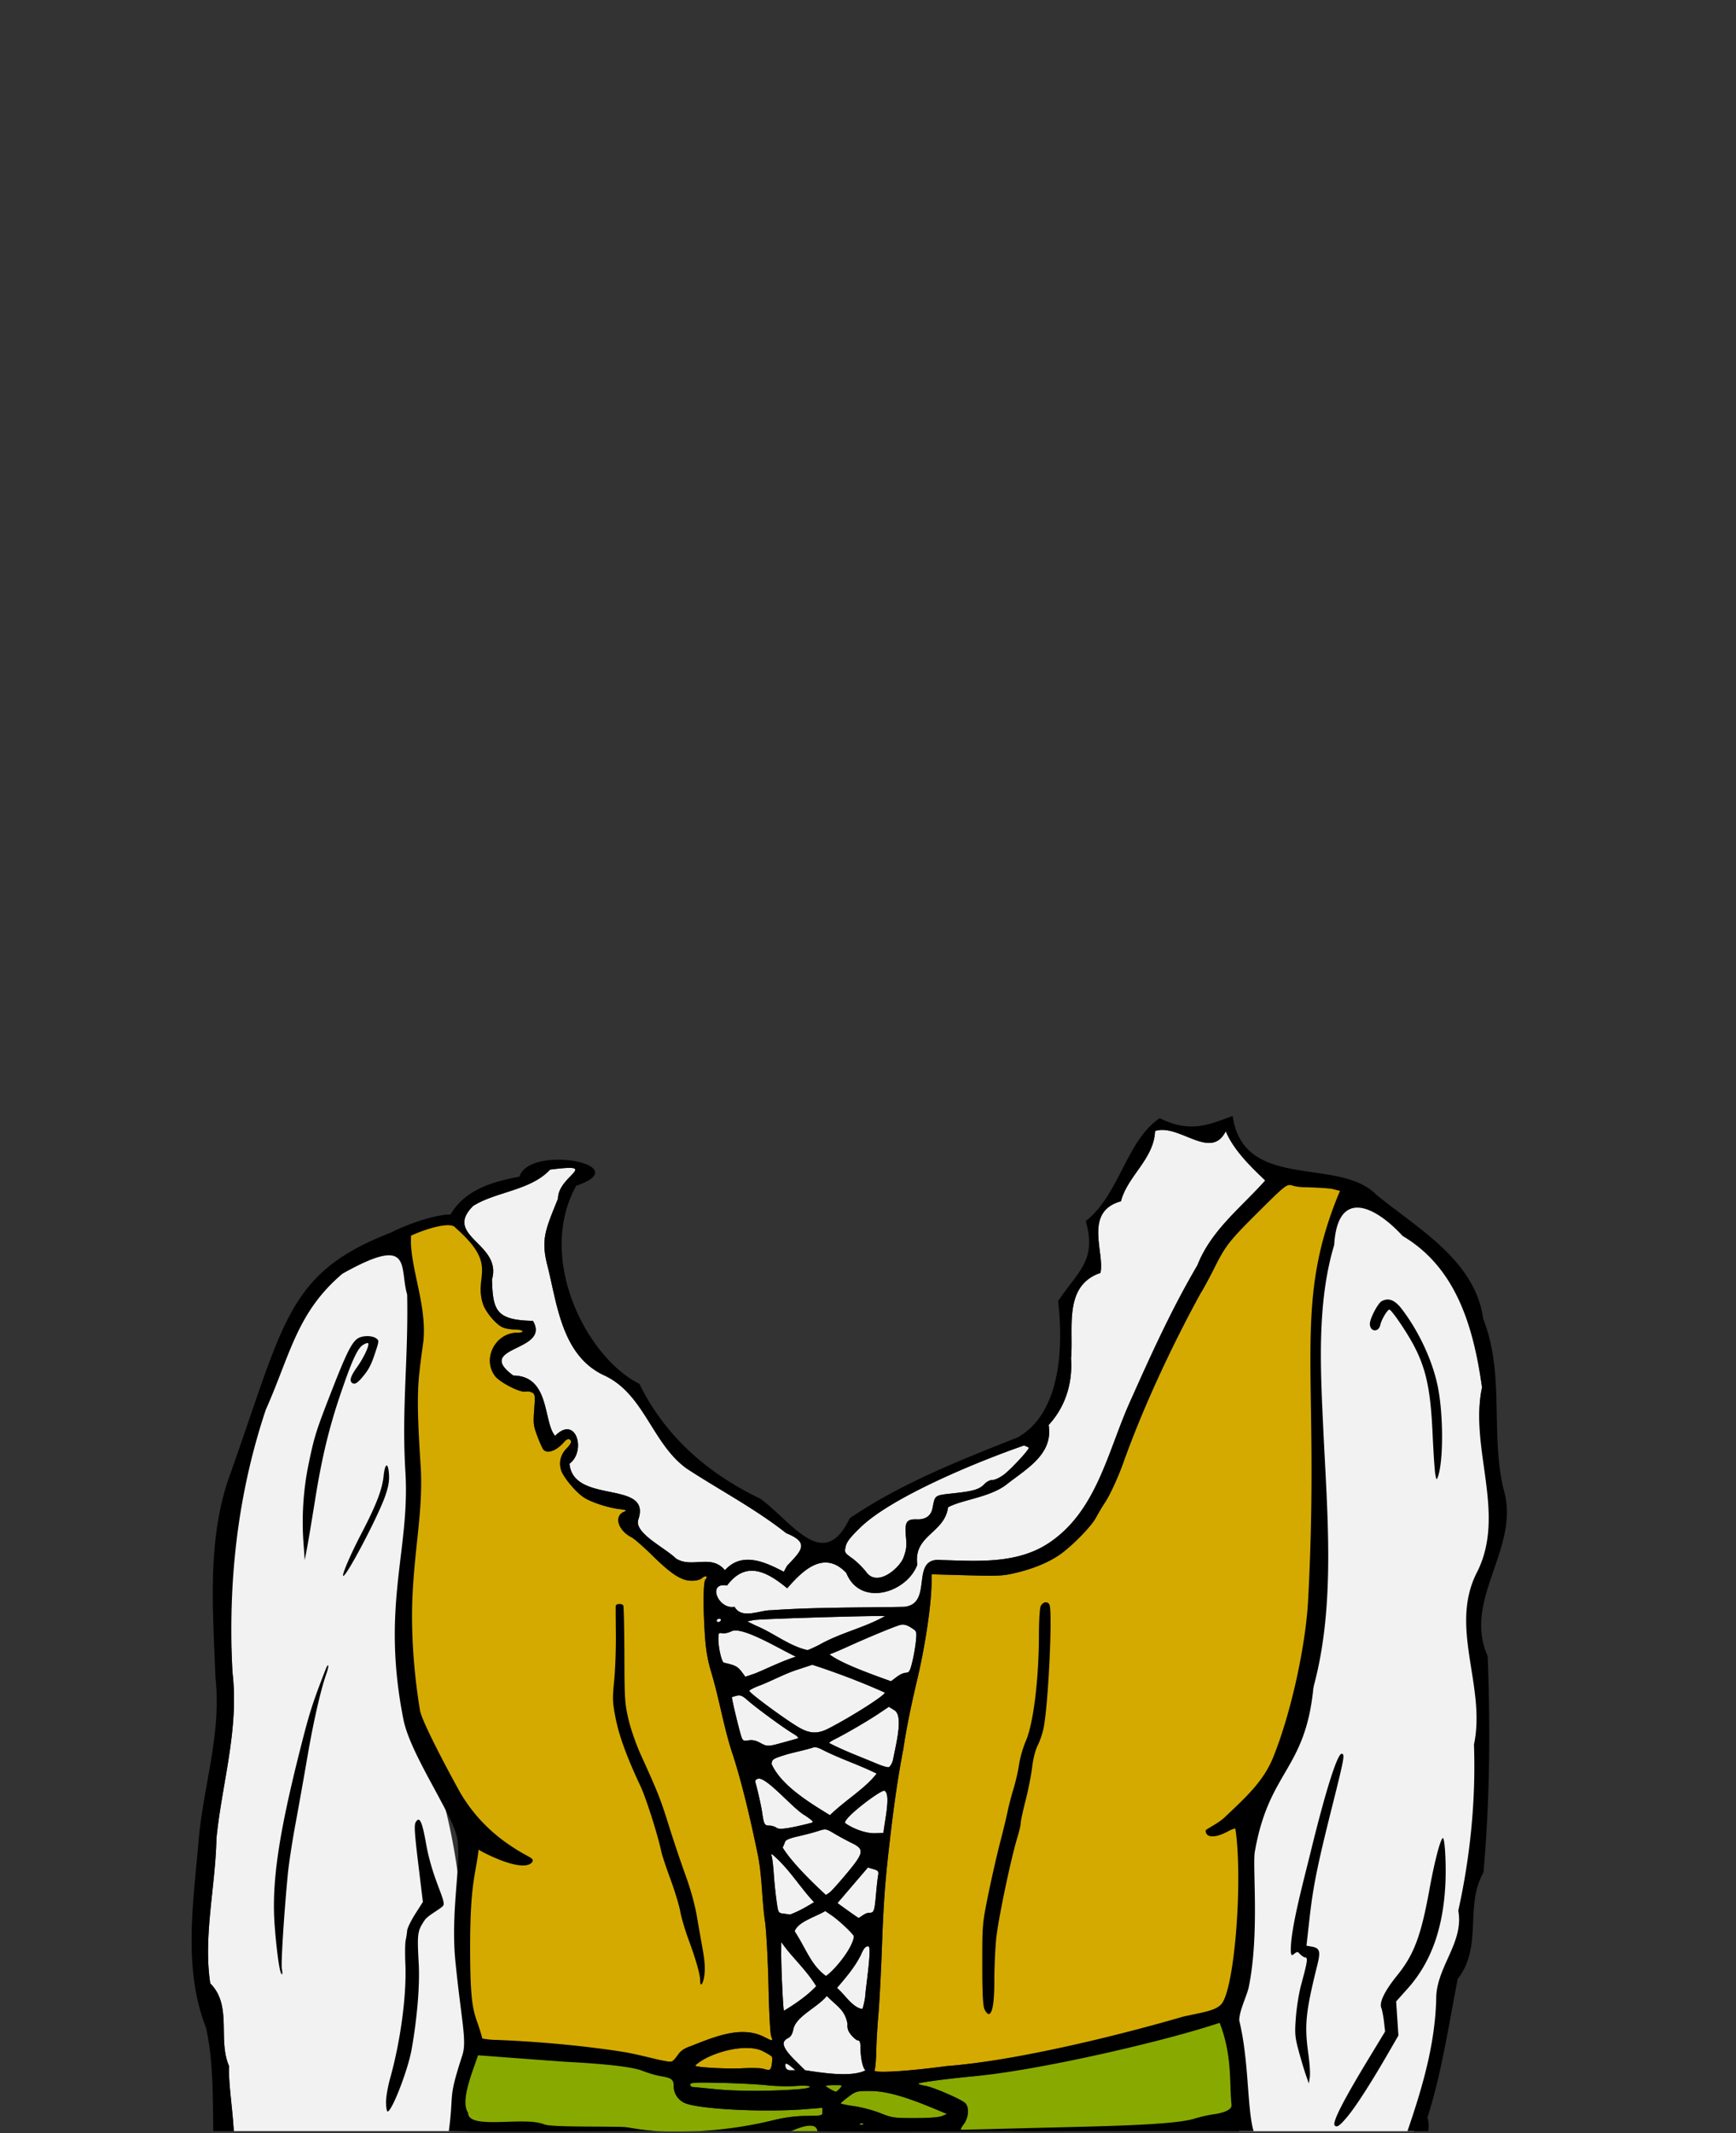 <svg xmlns="http://www.w3.org/2000/svg" width="1278.065" height="1569.494" viewBox="0 0 338.155 415.262">
  <rect x="0" y="0" width="338.155" height="415.262" fill="#333333" stroke="none"/>
  <path fill="none" d="M.5.5h337.155v414.262H.5z" paint-order="stroke fill markers"/>
  <path class="outfit02" fill="#d4aa00" d="M145.431 398.703c1.182.004 2.257.183 3.094.586.912.462 1.735.965 1.83 1.118.094.153.086.808-.019 1.455-.196 1.21-.34 1.283-1.716.873-.443-.132-2.188-.17-3.878-.086-3.287.165-9.318-.175-9.318-.525 1.947-1.861 6.46-3.432 10.007-3.421zm-56.718-160.67c.139.004 4.16 5.441 4.264 5.49 5.386 2.451-.965 4.787 1.215 10.642.702 1.6 2.385 3.56 3.595 4.185.496.256 1.552.466 2.347.466.795 0 1.535.145 1.645.322.12.195-.324.322-1.124.322-4.194.06-6.83 5.167-4.137 8.54 1.137 1.295 4.914 3.174 5.876 2.922.338-.088.9-.008 1.249.178.586.313.617.562.415 3.314-.2 2.711-.145 3.17.609 5.172.454 1.208.986 2.39 1.182 2.625.736.887 2.594.211 4.005-1.458.384-.454.832-.694 1.046-.561.582.36.455.76-.584 1.846-1.135 1.189-1.495 2.717-.996 4.23.463 1.403 2.971 4.368 4.486 5.303 1.517.936 4.57 1.932 6.788 2.213 1.367.174 1.602.279 1.068.477-2.13.788-1.359 3.633 1.364 5.031.53.273 2.359 1.869 4.062 3.546 3.702 3.647 5.656 4.9 7.663 4.906.88.003 1.648-.199 2.013-.53.658-.59 1.256-.325.646.284-.44.441-.478 5.485-.082 11.197.182 2.617.544 4.645 1.236 6.92 1.614 5.376 2.445 10.93 4.264 16.258 1.658 5.123 3.35 12.243 4.672 18.672 1.01 4.553.85 9.24 1.561 13.843.256 2.213.544 7.874.643 12.58.098 4.707.325 8.944.505 9.417.394 1.038.352 1.044-1.36.163-4.384-2.205-9.44-.134-14.308 1.805-1.168.38-1.905.864-2.4 1.572-.392.562-.865 1.128-1.05 1.258-.38.267-.519.263-2.134-.052-1.136-.222-4.875-.282-7.592-1.12-5.19-1.6-26.761 2.271-29.214-1.974-3.736-9.392-1.804-21.855-1.793-31.307.019-17.154-7.822-22.812-11.569-38.858-.538-24.419 1.229-32.335 1.33-54.772-1.631-13.848-.346-26.44-.075-32.532 1.905-1.501 6.44-2.15 8.669-2.535zm162.536-7.353c2.401.526 8.39-.138 10.434.363-10.303 34.04-3.934 56.47-5.124 80.472-.436 8.647-5.794 22.987-8.046 32.284-3.504 15.237-5.369 33.166-8.445 46.658.1 4.15-4.98 1.957-4.98 1.957-11.28 3.305-36.694 8.732-50.784 9.823-7.655 1.035-14.334 1.417-13.952.798.146-.236.296-1.89.333-3.674.037-1.784.224-4.982.415-7.106.191-2.125.497-7.92.679-12.878.317-8.613.592-12.58 1.316-18.993.748-6.66 1.55-13.09 2.879-19.96.586-4.08 1.666-9.14 2.75-13.681 1.559-6.66 2.732-14.696 2.732-18.741v-1.517l6.841.19c6.278.173 7.078.132 9.715-.503 3.25-.782 6.11-1.956 8.223-3.378 2.407-1.619 6.278-5.543 7.248-7.346a42.42 42.42 0 0 1 1.785-2.99c.912-1.352 2.545-4.903 3.535-7.69 3.787-10.591 9.25-22.391 14.989-32.873.56-.886 1.78-3.125 2.708-4.977 2.291-4.569 2.887-5.316 9.342-11.716 3.697-3.666 4.635-4.534 5.407-4.522z"/>
  <path class="outfit03" fill="#8a0" d="M157.707 413.829c1.341-.164 1.514.568 1.525 1.055h-5.26c.984-.361 2.567-1.179 3.735-1.055zm10.202-.449c.112.005.208.035.261.088.107.107-.083.183-.422.17-.375-.016-.451-.092-.195-.195a.885.885 0 0 1 .356-.063zm.96-6.3c.293 0 .622 0 .998.004 4.454.117 10.084 2.578 14.583 4.465l-.933.399c-.587.25-2.55.398-5.28.402-4.089.003-4.489-.054-6.76-.967-1.328-.533-3.61-1.14-5.07-1.348-1.461-.208-2.656-.454-2.644-.548.01-.093.695-.677 1.529-1.297 1.304-.967 1.528-1.104 3.577-1.11zm-6.356-1.144c1.639 0 1.652.008 1.077.644-.32.354-.669.637-.775.631-.32-.021-1.962-.962-1.962-1.123 0-.083.747-.152 1.66-.152zm-25.083-.491c.8.006 1.806.023 3.061.052 3.32.077 7.353.286 8.962.467 1.608.18 4.096.244 5.528.141 1.501-.107 2.683-.057 2.791.117.107.172-.752.383-1.988.487-5.065.427-12.068.444-16.178.037-2.39-.236-4.527-.443-4.748-.459-.222-.016-.403-.231-.403-.479 0-.28.57-.38 2.975-.363zm-44.156-5.933c.147.017.314.164.605.427.44.399 23.516 1.325 24.724 1.415 1.918.144 3.4.55 6.675 1.83 1.062.416 2.583.86 3.38.987 2.163.344 2.576.656 2.576 1.949 0 1.375.748 2.585 1.997 3.23 2.398 1.241 15.39 1.935 23.676 1.266l3.3-.266v.771c0 .758-.054.772-3.139.805-2.174.024-4.174.287-6.517.86-2.59.628-5.539 1.36-8.763 1.765-5.301.4-14.06.744-18.252-.167a43.21 43.21 0 0 1-1.297-.222c-2.354-.309-27.872.454-29.457-.206-3.877-1.614-2.729-2.554-2.676-5.997.048-3.07.973-5.892 2.48-7.833.344-.442.5-.636.688-.614zm144.305-5.706c1.725 2.642 2.635 13.353 3.902 16.594 0 .817-1.327 1.453-3.703 1.773-.885.12-2.478.489-3.54.82-4.184 1.306-20.465 1.486-33.788 1.831-1.87.049-1.886.047-3.514.09l-9.99-.062c.057-.184.492-.934.771-1.3.996-1.306 1.125-3.382.258-4.155-.883-.786-6.227-3.084-7.734-3.325-.748-.12-1.36-.316-1.36-.435 0-.207 6.667-1.073 11.428-1.485 16.587-4.225 40.13-11.55 47.27-10.346z"/>
  <path class="outfit01" fill="#f2f2f2" d="M161.054 388.574c2.137 2.156 3.471 2.667 4.032 5.399-.07.955.107 1.474.765 2.256.47.559 1.059 1.015 1.309 1.015.326 0 .462.431.462 1.53.01 1.93.473 3.966.974 4.275-2.68 1.4-8.368.51-11.75-.01l-3.407.437c-2.341-2.32-1.355-6.005-.017-6.647.61-.292.91-.771 1.128-1.807.55-2.516 4.679-4.198 6.504-6.448zm8.095-9.673c.76-.003-.564 8.268-.635 9.967-.214 1.243-.467 2.25-.564 2.24-1.916-.286-3.42-2.868-4.91-4.091 1.767-2.105 3.357-3.885 4.616-6.35.6-1.387.917-1.761 1.493-1.766zm-16.967-.81.712.964c1.716 2.263 4.361 4.736 6.093 7.616-1.712 1.828-4.148 3.502-6.281 4.779-.152 0-.548-8.341-.536-11.267zm8.568-6.05 1.188.808c1.519 1.031 4.388 3.742 4.388 4.145-.195 2.163-3.578 6.402-5.437 7.696-2.935-2.155-3.784-5.157-6.095-8.707.632-1.869 4.13-2.815 5.956-3.942zm8.312-8.474 1.071.32c.97.292 1.055.416.903 1.307-.092.542-.257 1.999-.366 3.238-.323 3.677-.412 3.944-1.313 3.944-.817.016-1.418.641-2.09 1.018-.075-.015-1.036-.674-2.136-1.464l-2-1.436 2.966-3.464zm-18.759-2.587c.103-.016.402.253 1.045.853 2.738 2.592 4.813 5.964 7.222 8.486-1.65 1-2.946 1.75-4.67 2.408-.159-.028-.744-.11-1.3-.18-.997-.125-1.014-.157-1.354-2.603a84.669 84.669 0 0 1-.516-5.053c-.094-1.417-.265-2.938-.38-3.38-.087-.333-.126-.518-.046-.531zm10.43-4.823c.455.019.871.265 1.816.827a54.703 54.703 0 0 0 3.374 1.823c2.483 1.204 2.376 1.876-.926 5.84-1.44 1.728-2.924 3.392-3.3 3.697-.375.306-.755.554-.844.549-3.607-3.319-6.941-6.808-8.405-9.219a7.44 7.44 0 0 0 .473-1.11c.11-.36.923-.702 2.518-1.058 1.295-.29 3.047-.75 3.891-1.025.67-.218 1.048-.34 1.403-.324zm11.52-7.553c.068-.003.106.022.11.074 1.161.774-.036 5.802-.282 8.165l-1.67.05c-1.636.049-4.064-.771-5.723-1.933-.904-.643 6.562-6.331 7.566-6.356zm-24.39-2.341c1.818.063 6.85 6.073 8.918 7.144 1.761 1.229 1.833 1.327 1.098 1.511-4.283 1.075-6.076 1.325-6.61.919-.306-.233-.945-.427-1.42-.432-.933-.011-1.049-.228-1.394-2.587-.187-1.28-.878-4.357-1.31-5.835-.1-.342.092-.587.553-.707a.703.703 0 0 1 .166-.013zm10.907-6.11c.34.017.784.165 1.324.443 3.777 1.913 6.941 2.852 10.667 4.683-2.22 2.918-6.053 5.136-9.103 8.104l-2.391-1.49c-3.918-2.485-7.502-5.225-8.975-8.484.091-.886.276-1.013 2.475-1.708 1.746-.548 3.72-.891 5.556-1.467a.763.763 0 0 1 .308-.08c.044-.004.09-.004.14 0zm14.372-7.871 1.104.69c1.802 1.115.205 6.904-.311 9.703-.201.706-.583 1.32-.849 1.364-.265.044-1.28-.257-2.253-.668-3.4-1.435-6.287-2.466-9.325-4.045.01-.104.476-.42 1.046-.7 2.06-1.017 6.467-3.58 8.505-4.947zm-29.146-2.22c.452.019.87.282 1.615.942 1.639 1.452 6.984 5.37 8.79 6.444.91.54 1.263.904.966.993-.258.077-1.58.446-2.937.82-2.88.793-2.975.792-4.454-.015-.766-.419-1.462-.556-2.175-.429-.893.16-1.091.075-1.338-.575-.38-.998-1.996-7.709-1.884-7.821.048-.048.47-.183.94-.3.171-.044.326-.065.477-.06zm14.232-5.964c4.835 1.572 9.747 3.442 14.118 5.414.155.465-6.37 4.63-10.945 6.985-2.145 1.104-3.658 1.041-5.86-.246-2.644-1.547-9.633-6.703-9.581-7.07.023-.163.89-.616 1.924-1.005 2.554-.969 5.063-2.397 7.742-3.218zm-15.023-6.671c2.735-.057 9.114 3.843 11.818 5.09-2.704.884-5.186 2.113-7.84 3.235-1.057.368-1.957.668-2.004.668-1.444-1.98-1.477-2.108-4.173-2.73-.439-.145-1.078-2.9-1.078-4.645 0-1.118.068-1.214.763-1.081.42.08 1.226-.093 1.791-.385.197-.098.44-.147.723-.152zm32.651-1.152c.463.003.949.182 1.569.568 1.164.724 1.164.725.99 2.6-.095 1.032-.406 2.843-.692 4.024-.455 1.887-.613 2.154-1.296 2.195-1.064.094-2.012 1.043-2.871 1.645-5.13-1.826-9.925-3.65-11.979-5.237.399-.114 1.956-.77 3.461-1.456 3.946-1.798 9.357-4.035 10.36-4.283.152-.038.304-.057.458-.056zm-35.748-1.122c.277 0 .412.145.303.322-.11.177-.335.322-.502.322-.167 0-.303-.145-.303-.322 0-.177.226-.322.502-.322zm31.144-.545c.682-.003 1.081.009 1.106.033-4.152 2.342-8.547 3.165-12.966 5.673-1.07.526-2.012.945-2.093.933-3.577-.8-6.621-3.347-9.967-4.725l-1.77-.862 1.287-.266c.99-.204 19.627-.777 24.403-.786zm28.22-33.202c.436.163.851.354.921.424.22.22-3.254 4.005-4.744 5.17-.81.633-1.79 1.111-2.278 1.111-.495 0-1.172.336-1.604.795-.962 1.024-2.07 1.369-5.697 1.773-4.176.466-3.887.273-4.44 2.992-.288 1.418-1.352 2.176-2.97 2.115-2.088-.08-2.47.512-2.196 3.393.174 1.831.09 2.537-.484 4.074-.731 1.938-4.953 5.752-7.185 2.875-.666-.891-1.912-2.125-2.77-2.741-1.524-1.095-1.555-1.149-1.293-2.323.205-.916.905-1.815 2.944-3.778 6.13-5.875 22.534-12.676 31.796-15.88zM78.328 242.605c1.506.027 2.09 6.019 3.1 9.43 1.63 13.85-1.732 28.922-1.19 41.605-2.575 14.371-2.478 31.54 2.448 46.015 8.785 21.609 7.247 41.749 9.465 58.382-.464 7.206-3.017 12.863-1.019 16.847h-45.59c-.263-4.357-1.069-9.511-.92-12.64-2.263-5.227.676-11.788-3.665-16.115-1.392-9.169 1.028-18.875 1.201-28.204 1.086-10.852 4.446-21.332 3.125-32.366-.905-17.625-.992-33.722 4.514-50.225 6.412-9.19 7.305-20.848 16.199-28.392 2.148-3.084 11.487-4.352 12.332-4.337zm185.06-9.203c2.64-.086 8.684 3.275 11.603 6.456 10.647 6.291 12.053 18.834 13.69 30.249-2.51 11.743 5.54 26.294.012 37.695-5.768 10.833 1.901 20.335-.516 31.827.377 10.976-.742 21.866-3.058 32.344 1.15 6.263-4.338 10.975-4.3 17.21-.222 8.763-2.663 17.605-5.429 25.73h-34.005c-1.637-5.161-.692-20.385-1.317-24.456.98-7.86 2.406-15.82 2.477-27.66 2.465-12.906 8.52-18.753 13.304-34.348 1.317-19.915-1.577-29.123.361-45.435 1.27-11.538-.734-29.54 2.623-40.643.297-5.167 2.225-8.893 4.554-8.969zm-152.353-6.035c3.288.048-2.353 2.333-2.345 5.993-2.364 5.845-3.34 7.836-2.127 12.747 1.978 7.725 2.784 17.556 10.877 21.538 8.062 3.532 9.498 13.385 16.353 18.277 6.417 4.188 13.303 7.785 19.367 12.566 4.755 1.897 2.811 3.495.11 6.4l-.585 1.1c-2.916-1.455-7.94-4.279-11.475-.29-2.664-3.255-6.484-.287-9.57-2.31-2.04-2.042-8.22-4.952-7.296-7.578 2.636-7.789-12.648-2.843-13.414-10.85 3.317-2.442 1.295-9.594-2.797-5.424-2.349-2.676-.94-11.684-8.148-11.744-7.843-5.754 7.41-4.596 3.824-10.644-7.22-.152-7.79-2.017-7.978-8.052 2.045-7.038-9.625-8.4-3.663-14.321 4.366-2.778 11.195-2.985 14.985-7.073 1.889-.238 3.123-.346 3.882-.335zm115.325-7.387c4.48-.023 9.76 5.529 12.405.25 1.527 3.655 4.87 6.92 7.693 9.586-4.676 5.25-10.566 9.72-13.214 16.503-4.966 8.439-8.984 17.302-12.973 26.234-4.37 9.518-6.431 21.212-15.574 27.572-6.26 4.407-14.065 3.79-21.29 3.587-6.378-.682-1.427 8.494-7.262 9.106-8.64.178-17.294.059-25.916.665-2.232-.044-5.741 1.85-7.155-.677-3.122.629-5.437-4.832-1.445-4.145 3.651-4.88 7.749-2.73 11.711.55 2.774-3.18 7.064-7.681 11.511-2.994 2.66 6.664 11.733 3.954 13.832-1.596-.811-5.757 5.287-6.084 5.992-11.175 2.652-1.495 8.333-1.936 11.544-4.569 3.833-2.993 8.977-5.822 8.044-11.459 3.111-3.352 4.71-7.908 4.365-12.962.53-5.897-1.557-14.144 5.726-16.644.883-3.925-3.355-11.912 3.993-13.946 1.297-4.952 6.43-8.218 6.651-13.681.443-.14.898-.202 1.362-.205z"/>
  <path d="M240.108 217.258c-4.423 1.57-8.065 3.48-14.208.432-6.49 4.324-7.85 14.903-14.407 20.026 2.21 7.67-1.5 9.751-5.387 15.58 1.083 9.323.412 21.835-7.834 26.52-11.225 4.452-22.691 8.932-32.75 15.755-5.127 10.804-11.348.571-17.44-3.815-10.191-4.875-18.535-12.125-23.532-22.35-10.182-5.034-20.184-24.283-12.32-38.556 12.073-4.115-9.135-8.105-11.048-1.772-5.881 1.064-10.756 2.83-13.437 7.363-2.612-.044-8.012 1.675-11.659 3.55-20.444 7.937-20.65 17.461-31.78 48.495-3.955 12.299-2.802 25.142-2.342 38.112 1.255 11.081-2.53 21.558-3.338 32.498-1.074 12.046-2.889 24.49 1.504 35.653 1.456 6.58 1.29 13.406 1.42 20.135h3.991c-.229-4.496-1.073-9.392-.92-12.64-2.262-5.227.676-11.788-3.664-16.115-1.392-9.169 1.028-18.875 1.201-28.204 1.086-10.852 4.446-21.332 3.125-32.366-.905-17.625.978-34.591 6.484-51.094 4.808-10.794 6.041-18.95 14.935-26.495 13.862-7.78 11.032-1.26 12.61 4.066.246 12.944-1.104 21.902-.342 34.573.921 15.307-4.778 25.984-.383 48.158 1.284 6.48 8.781 17.29 10.26 22.258 1.384 4.654-1.24 14.551-.102 25.16 1.124 11.218 2.234 15.11 1.32 17.918-2.9 8.907-1.59 6.96-2.637 14.78 8.324.215 32.198 0 40.672 0a49.114 49.114 0 0 1-5.864-.72c-2.354-.31-14.663.063-16.248-.597-3.878-1.614-14.86 1.177-14.807-2.266-1.57-2.222.835-7.843 1.935-11.174 0 0 14.151 1.06 16.488 1.228 1.918.144 12.396.55 15.67 1.83 1.063.416 2.584.86 3.38.987 2.164.344 2.576.656 2.576 1.949 0 1.375.748 2.585 1.998 3.23 2.398 1.241 15.39 1.935 23.676 1.266l3.3-.266v.771c0 .758-.055.772-3.14.805-2.173.024-4.174.287-6.516.86-3.99.968-8.982 1.792-14.207 2.098h17.63l.394-.099c3.414-1.465 4.684-1.101 4.867.099 5.12.346 66.683-.198 81.861 0h3.096c-1.284-4.272-.865-13.653-2.799-21.535-.024-1.834 1.533-4.931 1.852-6.492 2.065-10.085.766-22.776 1.151-26.158 2.749-16.118 9.884-15.9 11.456-32.25 4.34-15.947 2.698-33.452 1.894-50.612-.544-11.595-1.212-24.362 2.145-35.466.635-11.023 7.83-7.745 13.323-1.757 10.647 6.291 13.833 18.078 15.47 29.493-2.51 11.743 4.685 24.31-.841 35.71-5.769 10.834 1.692 22.32-.725 33.812.378 10.976-.742 21.866-3.058 32.344 1.15 6.263-4.338 10.975-4.3 17.21-.226 8.942-2.761 17.417-5.596 25.7h4.05c.138-.941.104-1.838-.173-2.617 2.673-8.22 4.119-17.814 5.911-27.012 4.939-6.37 1.3-14.224 5.015-20.736 1.243-13.952 1.354-28.137.816-42.121-4.995-11.165 6.663-21.174 3.034-32.684-2.49-11.03.301-22.197-3.886-32.914-1.61-11.499-12.724-17.552-20.89-24.26-7.354-7.423-25.775-.502-27.934-15.281zm-13.748 2.722c4.481-.023 9.76 5.529 12.405.25 1.527 3.655 4.87 6.92 7.693 9.586-4.676 5.25-10.566 9.72-13.214 16.503-4.966 8.439-8.984 17.302-12.973 26.234-4.37 9.518-6.431 21.212-15.574 27.572-6.26 4.407-14.065 3.79-21.29 3.587-6.378-.682-1.427 8.494-7.262 9.106-8.64.178-17.294.059-25.916.665-2.232-.044-5.741 1.85-7.155-.677-3.122.629-5.437-4.832-1.445-4.145 3.651-4.88 7.749-2.73 11.711.55 2.774-3.18 7.063-7.681 11.511-2.994 2.66 6.664 11.733 3.954 13.832-1.596-.811-5.757 5.287-6.084 5.992-11.175 2.651-1.495 8.333-1.936 11.544-4.569 3.833-2.993 8.977-5.822 8.044-11.459 3.111-3.352 4.71-7.908 4.365-12.962.53-5.898-1.557-14.144 5.726-16.644.883-3.925-3.355-11.912 3.993-13.946 1.297-4.952 6.43-8.218 6.651-13.681.443-.14.898-.202 1.362-.205zm-115.325 7.387c3.288.048-2.353 2.333-2.345 5.993-2.364 5.845-3.34 7.836-2.127 12.747 1.978 7.725 2.784 17.556 10.877 21.538 8.062 3.532 9.498 13.385 16.353 18.277 6.416 4.188 13.303 7.785 19.367 12.566 4.755 1.897 2.811 3.495.11 6.4l-.586 1.1c-2.915-1.456-7.938-4.279-11.474-.29-2.664-3.255-6.484-.288-9.57-2.31-2.04-2.042-8.22-4.952-7.296-7.578 2.636-7.789-12.648-2.843-13.414-10.85 3.317-2.442 1.295-9.594-2.797-5.424-2.35-2.676-.94-11.684-8.148-11.744-7.843-5.754 7.41-4.596 3.824-10.644-7.22-.152-7.79-2.017-7.978-8.052 2.045-7.038-9.625-8.4-3.663-14.321 4.366-2.778 11.195-2.985 14.985-7.073 1.889-.238 3.123-.346 3.882-.335zm140.214 3.313c.178.003.347.052.539.126.47.178 1.507.325 2.302.325.796 0 4.73.16 5.511.357l1.42.358-.496 1.171c-8.782 21.865-3.358 34.08-5.71 78.375-.435 8.647-3.227 21.858-6.814 30.726-1.896 4.688-5.32 7.76-9.391 11.624-1.443 1.37-3.757 2.349-3.756 2.637.01 1.459 1.884 1.506 4.428.11.753-.412 1.369-.591 1.369-.398 1.472 9.974-.16 31.22-2.765 34.097-1.17 1.292-3.718 1.584-7.447 2.415-11.28 3.305-32.045 8.543-46.135 9.634-7.655 1.035-14.334 1.417-13.952.798.146-.236.296-1.89.333-3.674.037-1.784.224-4.982.415-7.106.191-2.125.497-7.92.679-12.878.317-8.613.591-12.58 1.316-18.993.748-6.66 1.55-13.09 2.879-19.96.586-4.08 1.665-9.14 2.75-13.681 1.559-6.66 2.732-14.696 2.732-18.741v-1.517l6.841.19c6.278.173 7.078.132 9.715-.503 3.25-.782 6.11-1.956 8.223-3.378 2.407-1.619 6.278-5.543 7.248-7.346a42.415 42.415 0 0 1 1.785-2.99c.912-1.352 2.545-4.903 3.535-7.69 3.787-10.591 9.25-22.391 14.989-32.873.56-.886 1.78-3.125 2.708-4.977 2.291-4.569 2.887-5.316 9.342-11.716 3.696-3.666 4.635-4.534 5.407-4.522zm-162.535 8.34c8.692 7.594 3.298 9.29 5.478 15.145.702 1.6 2.385 3.56 3.595 4.185.496.256 1.552.466 2.347.466.795 0 1.535.145 1.645.322.12.195-.324.322-1.124.322-4.194.06-6.83 5.167-4.137 8.54 1.137 1.295 4.914 3.173 5.876 2.921.338-.088.9-.008 1.249.179.586.313.617.562.415 3.314-.2 2.711-.145 3.17.609 5.172.455 1.208.986 2.39 1.182 2.625.736.887 2.594.211 4.005-1.458.384-.454.832-.694 1.046-.561.582.36.455.76-.583 1.846-1.136 1.189-1.496 2.717-.997 4.23.463 1.403 2.971 4.368 4.486 5.303 1.517.936 4.57 1.931 6.788 2.213 1.367.173 1.602.278 1.068.476-2.13.788-1.359 3.634 1.364 5.032.53.273 2.359 1.869 4.062 3.546 3.702 3.647 5.656 4.9 7.663 4.906.88.003 1.648-.199 2.014-.53.657-.59 1.255-.326.645.283-.44.442-.478 5.486-.082 11.198.182 2.617.544 4.645 1.235 6.92 1.615 5.376 2.446 10.93 4.265 16.258 1.658 5.123 3.35 12.242 4.672 18.672 1.01 4.552.85 9.24 1.561 13.843.256 2.213.544 7.874.643 12.58.098 4.707.325 8.944.505 9.417.394 1.038.352 1.043-1.36.163-4.384-2.206-9.44-.134-14.309 1.805-1.167.38-1.904.864-2.398 1.572-.393.562-.866 1.128-1.051 1.258-.38.267-.519.263-2.134-.053-1.136-.222-5.095-1.282-7.687-1.687-8.112-1.267-17.146-2.027-24.523-2.31-1.419 0-2.8-.277-2.8-.277-1.218-4.816-2.21-4.061-2.347-14.452-.212-15.899 1.078-17.195 1.622-22.31 1.172.747 8.682 4.574 10.425 2.443.538-.86-.567-.803-3.814-2.96-3.997-2.592-7.544-6.062-10.214-10.63-2.225-4.016-7.444-13.75-7.817-16.015-1.19-7.219-1.81-15.424-1.428-22.728.507-9.7 2.011-16.302 1.592-24.401-.92-14.06-.685-16.181.509-24.684.715-7.215-2.702-14.459-2.43-20.551 2.935-1.35 7.787-2.839 8.669-1.549zm181.674 13.975c-.41-.016-.822.094-1.25.323-.738.395-2.3 3.381-2.3 4.395 0 1.59 1.71 1.755 2.043.197.222-1.038 1.373-2.957 1.775-2.957.157 0 1.002 1.05 1.878 2.334 4.837 7.089 6.032 11.098 6.523 21.885.167 3.671.406 7.215.53 7.875.203 1.087.25 1.13.493.472 1.04-2.813 1.104-11.245.126-16.849-.898-5.15-3.575-11.105-7.065-15.717-.974-1.287-1.853-1.924-2.753-1.958zm-198.91 7.126c-.694.01-1.399.172-1.839.48-1.161.814-2.206 2.925-5.035 10.174-3.05 7.814-3.383 8.873-4.528 14.439-.983 4.754-1.323 10.069-.971 14.97l.253 3.54.432-2.253c.238-1.24.944-5.457 1.57-9.372 1.324-8.298 2.737-14.163 5.032-20.89 2.149-6.3 3.23-8.665 4.274-9.349.466-.306.934-.47 1.04-.365.323.323-.822 2.796-2.16 4.664-1.368 1.911-1.587 2.858-.734 3.185.373.143.867-.179 1.623-1.056 1.391-1.618 1.846-2.477 2.72-5.136.692-2.11.695-2.178.107-2.607-.403-.295-1.089-.435-1.783-.424zm127.994 21.285c.436.163.851.354.921.424.22.22-3.254 4.005-4.744 5.17-.81.633-1.79 1.111-2.278 1.111-.495 0-1.172.336-1.604.795-.962 1.024-2.07 1.369-5.697 1.773-4.176.466-3.887.273-4.44 2.992-.288 1.418-1.352 2.176-2.97 2.115-2.088-.08-2.47.512-2.196 3.393.174 1.831.09 2.537-.484 4.074-.731 1.938-4.953 5.752-7.185 2.875-.666-.891-1.912-2.125-2.77-2.741-1.524-1.095-1.555-1.149-1.293-2.323.205-.916.905-1.815 2.944-3.778 6.13-5.875 22.534-12.676 31.796-15.88zm-124.135 3.895c-.222-.04-.469.653-.615 2.05-.277 2.66-1.444 5.68-4.324 11.2-1.897 3.637-3.573 7.449-3.573 8.125 0 1.465 6.657-11.035 8.193-15.384.62-1.755.83-2.912.759-4.16-.07-1.192-.244-1.796-.44-1.831zm128.378 26.637c-.392.01-.822.3-1.02.822-.172.454-.317 2.88-.317 5.392-.01 8.725-1.08 17.423-2.568 20.814-.521 1.188-1.109 3.234-1.306 4.546-.196 1.312-.692 3.472-1.101 4.8-.41 1.327-.92 3.283-1.133 4.346-.214 1.062-.88 3.815-1.48 6.116-.599 2.302-1.622 6.793-2.273 9.98-1.168 5.74-1.18 5.868-1.18 13.58 0 5.551.12 8.07.412 8.773.225.543.602.987.838.987.727 0 1.102-2.23 1.102-6.6 0-2.301.156-5.85.343-7.887.329-3.584 2.855-15.694 4.162-19.96.353-1.15.644-2.408.644-2.795 0-.386.423-2.342.938-4.346.514-2.004 1.088-4.903 1.274-6.444.215-1.78.627-3.37 1.132-4.366.436-.861.953-2.447 1.148-3.525.902-4.97 1.706-22.174 1.11-23.728-.135-.352-.42-.513-.725-.505zm-83.132.328c-.329.02-.626.157-.643.392-.015.222 0 2.703.026 5.514.03 2.812-.12 6.868-.331 9.014-.354 3.588-.331 4.18.289 7.343.666 3.402 2.218 7.64 4.81 13.139 1.125 2.387 3.404 9.548 4.097 12.877.13.62.928 3.01 1.774 5.313.847 2.303 1.703 5.128 1.903 6.278.2 1.15.938 3.642 1.64 5.54 1.397 3.778 2.238 6.742 2.238 7.886 0 1.487.605.682.828-1.104.157-1.261.054-2.807-.329-4.91a795.21 795.21 0 0 1-1.166-6.609c-.367-2.145-1.231-5.255-2.19-7.887-.872-2.39-2.334-6.737-3.25-9.658-1.63-5.203-2.11-6.418-5.444-13.75-.943-2.076-1.97-5.018-2.414-6.922-.718-3.074-.774-3.976-.798-12.581-.013-5.098-.11-9.408-.214-9.577-.14-.225-.499-.32-.827-.298zm50.669 2.342c.682-.003 1.081.009 1.106.033-4.152 2.342-8.547 3.165-12.966 5.673-1.07.526-2.012.945-2.093.933-3.577-.8-6.621-3.347-9.967-4.725l-1.77-.862 1.287-.266c.99-.204 19.627-.777 24.403-.786zm-31.144.545c.277 0 .412.145.303.322-.11.177-.335.322-.502.322-.167 0-.303-.145-.303-.322 0-.177.226-.322.502-.322zm35.748 1.122c.463.003.949.182 1.569.568 1.164.724 1.164.725.99 2.6-.095 1.032-.406 2.842-.692 4.024-.455 1.886-.613 2.154-1.296 2.195-1.064.094-2.012 1.043-2.871 1.645-5.13-1.826-9.925-3.65-11.979-5.237.399-.115 1.956-.77 3.461-1.456 3.946-1.798 9.356-4.035 10.36-4.283a1.86 1.86 0 0 1 .458-.056zm-32.65 1.152c2.734-.057 9.113 3.843 11.817 5.09-2.704.884-5.187 2.113-7.84 3.235-1.057.368-1.958.668-2.005.668-1.443-1.98-1.476-2.108-4.172-2.73-.439-.145-1.078-2.9-1.078-4.645 0-1.118.068-1.214.763-1.081.42.08 1.226-.093 1.79-.385.198-.098.442-.147.724-.152zm15.022 6.671c4.835 1.572 9.747 3.442 14.118 5.414.155.465-6.37 4.63-10.945 6.985-2.145 1.104-3.658 1.04-5.86-.246-2.644-1.547-9.633-6.703-9.581-7.07.023-.163.89-.616 1.924-1.005 2.554-.969 5.063-2.397 7.742-3.218zm-94.35.097c-.08.01-.237.256-.453.813-2.593 6.678-3.137 8.387-4.957 15.577-4.213 16.653-5.567 25.945-4.974 34.124.286 3.944.788 7.976 1.13 9.094.298.97.491.616.28-.51-.19-1.012.41-10.542 1.159-18.403.185-1.947.846-6.293 1.468-9.657a1349.6 1349.6 0 0 0 2.376-13.36c1.188-6.903 2.582-12.983 3.683-16.066.35-.979.423-1.626.288-1.612zm80.118 5.868c.451.018.87.281 1.615.941 1.639 1.452 6.984 5.371 8.79 6.444.91.541 1.263.904.965.993-.257.078-1.579.447-2.936.82-2.88.794-2.975.793-4.454-.015-.766-.418-1.462-.555-2.175-.428-.893.16-1.091.074-1.338-.575-.38-.998-1.996-7.71-1.884-7.821.047-.048.47-.183.94-.301.171-.043.326-.064.477-.059zm29.146 2.219 1.104.69c1.802 1.115.205 6.904-.311 9.703-.201.706-.583 1.32-.849 1.364-.265.044-1.28-.257-2.253-.668-3.4-1.435-6.287-2.466-9.325-4.045.01-.104.476-.42 1.046-.7 2.06-1.018 6.467-3.58 8.505-4.947zm-14.51 7.87c.354-.022.845.126 1.462.443 3.777 1.914 6.941 2.853 10.667 4.684-2.22 2.918-6.053 5.136-9.103 8.104l-2.392-1.49c-3.917-2.485-7.501-5.225-8.974-8.484.091-.886.276-1.013 2.475-1.708 1.746-.548 3.72-.892 5.556-1.467a.764.764 0 0 1 .308-.081zm-10.768 6.11c1.817.064 6.849 6.074 8.917 7.145 1.761 1.229 1.833 1.327 1.098 1.511-4.283 1.075-6.076 1.325-6.61.919-.306-.233-.945-.428-1.42-.433-.933-.01-1.049-.227-1.394-2.586-.187-1.28-.878-4.357-1.31-5.835-.1-.342.092-.588.553-.708a.703.703 0 0 1 .166-.012zm113.487-4.835c-.826-.063-3.117 7.154-5.955 18.754-1.501 6.134-3.963 15.125-3.963 19.43 0 2.272.926-.177 1.576.58.4.467.953.866 1.227.887.564.044.462.73-.81 5.427-.4 1.479-.85 4.278-.999 6.22-.24 3.15-.183 3.85.531 6.498.44 1.632 1.068 3.738 1.394 4.68l.595 1.712.188-1.201c.104-.661-.014-2.656-.263-4.432-.808-5.76-.564-8.192 1.759-17.542.636-2.563.437-3.195-1.092-3.465l-1.051-.185.602-5.339c.706-6.258 1.518-10.27 4.38-21.675 2.396-9.543 2.534-10.299 1.881-10.35zm-89.097 7.177c.067-.003.105.022.11.074 1.16.774-.036 5.801-.283 8.165l-1.67.05c-1.636.049-4.064-.771-5.723-1.933-.904-.643 6.562-6.331 7.566-6.356zm-90.772 5.657c-.164.016-.334.193-.518.517-.307.54-.204 2.155.514 8.084l.896 7.41-1.5 2.357c-.824 1.297-1.528 2.751-1.564 3.23-.036.48-.164 1.322-.285 1.871-.12.55-.15 2.597-.064 4.548.269 6.098-.915 14.995-2.971 22.349-.455 1.626-.813 3.748-.797 4.717.017.968.159 1.744.316 1.725.873-.109 3.964-8.098 4.67-12.076 1.085-6.108 1.615-12.504 1.386-16.705-.323-5.92-.268-6.324 1.157-8.467.687-1.033 3.504-2.364 3.672-2.958.337-1.184-2.217-5.23-3.411-12.006-.571-3.239-1.008-4.643-1.5-4.596zm79.25 1.896c.456.019.872.265 1.817.827a54.7 54.7 0 0 0 3.374 1.823c2.483 1.204 2.376 1.876-.926 5.84-1.44 1.728-2.924 3.392-3.3 3.697-.375.306-.755.554-.844.549-3.607-3.319-6.942-6.808-8.405-9.219a7.44 7.44 0 0 0 .473-1.11c.11-.36.923-.702 2.518-1.058 1.295-.29 3.047-.75 3.891-1.025.67-.218 1.048-.34 1.403-.324zm120.308 1.674a.076.076 0 0 0-.04.025c-.534.563-1.617 4.788-2.564 10.011-1.634 9.005-3.007 12.659-6.274 16.699-2.427 3-3.519 5.224-3.102 6.318.173.455.41 1.68.528 2.721l.215 1.893-3.312 5.461c-4.927 8.123-7.038 12.294-6.497 12.835.431.432.965.062 2.426-1.68 1.654-1.97 4.517-6.41 7.88-12.216l2.098-3.624-.222-3.316-.222-3.315 2.258-2.529c4.496-5.035 6.856-11.522 7.323-20.13.21-3.867-.09-9.228-.495-9.153zm-130.737 3.149c.102-.017.4.252 1.044.853 2.739 2.592 4.814 5.964 7.223 8.486-1.65 1-2.946 1.749-4.67 2.408-.159-.029-.745-.11-1.3-.18-.997-.125-1.014-.157-1.354-2.603a84.67 84.67 0 0 1-.516-5.053c-.094-1.417-.265-2.938-.38-3.38-.087-.334-.126-.519-.047-.531zm18.76 2.586 1.07.322c.97.29 1.055.414.903 1.306-.092.541-.257 1.999-.366 3.238-.323 3.677-.412 3.944-1.313 3.944-.817.016-1.418.641-2.09 1.018-.076-.015-1.036-.674-2.136-1.464l-2-1.436 2.965-3.464zm-8.313 8.475 1.188.807c1.518 1.032 4.388 3.743 4.388 4.145-.195 2.163-3.578 6.403-5.437 7.696-2.935-2.154-3.784-5.156-6.095-8.706.631-1.869 4.13-2.816 5.956-3.942zm-8.568 6.05.712.964c1.716 2.263 4.361 4.736 6.093 7.616-1.712 1.828-4.148 3.502-6.281 4.779-.152 0-.548-8.342-.536-11.267zm16.966.81c.76-.004-.563 8.268-.634 9.967-.214 1.243-.467 2.25-.564 2.24-1.917-.286-3.42-2.868-4.91-4.091 1.767-2.105 3.357-3.886 4.616-6.35.6-1.388.917-1.762 1.493-1.767zm-8.094 9.673c2.137 2.156 3.471 2.667 4.032 5.399-.07.955.106 1.474.764 2.256.47.559 1.06 1.016 1.31 1.016.326 0 .462.43.462 1.529.01 1.93.473 3.966.974 4.275-2.68 1.4-8.368.51-11.75-.01l-1.99-1.972c-2.341-2.321-2.773-3.596-1.434-4.237.61-.293.91-.773 1.128-1.808.55-2.516 4.68-4.198 6.504-6.448zm76.525 5.232c2.492 6.471 1.856 11.53 2.314 16.065 0 .817-1.326 1.453-3.702 1.773-.885.12-2.478.489-3.54.82-4.184 1.306-18.878 1.486-32.201 1.831-6.994.181-12.905.332-13.135.332-.263 0-.113-.399.402-1.075.996-1.306 1.125-3.382.258-4.155-.883-.786-6.227-3.084-7.734-3.325-.748-.12-1.36-.316-1.36-.435 0-.207 6.667-1.073 11.429-1.485 12.26-1.185 36.339-6.68 47.27-10.346zm-92.148 4.897c1.182.004 2.257.183 3.093.586.913.462 1.736.965 1.831 1.118.094.153.086.808-.019 1.455-.196 1.21-.34 1.283-1.716.873-.443-.132-2.188-.17-3.878-.086-3.287.165-9.318-.175-9.318-.525 1.947-1.861 6.46-3.432 10.007-3.421zm7.712 3.08c.181-.004.51.198.995.602l.76.633-.848.01c-.583.008-.9-.19-1.016-.632-.107-.407-.073-.612.109-.614zm-15.714 3.662c.802.006 1.807.023 3.062.052 3.32.077 7.353.286 8.962.467 1.608.18 4.096.244 5.528.141 1.5-.107 2.683-.057 2.791.117.107.172-.752.383-1.988.487-5.065.427-12.068.444-16.178.037a623.98 623.98 0 0 0-4.748-.459c-.222-.016-.403-.231-.403-.479 0-.28.57-.38 2.974-.363zm25.084.491c1.639 0 1.652.008 1.077.644-.32.354-.669.637-.775.631-.32-.021-1.962-.962-1.962-1.124 0-.082.747-.15 1.66-.15zm6.356 1.144c.293 0 .622 0 .998.004 4.454.117 10.084 2.578 14.583 4.465l-.933.399c-.587.25-2.55.398-5.28.402-4.088.003-4.489-.054-6.76-.967-1.328-.533-3.61-1.14-5.07-1.348-1.461-.208-2.656-.454-2.644-.548.01-.094.695-.677 1.529-1.297 1.304-.967 1.528-1.104 3.577-1.11zm-.96 6.3c.112.005.208.035.261.088.107.107-.083.183-.422.17-.375-.016-.451-.092-.195-.195a.885.885 0 0 1 .356-.062z"/>
</svg>
